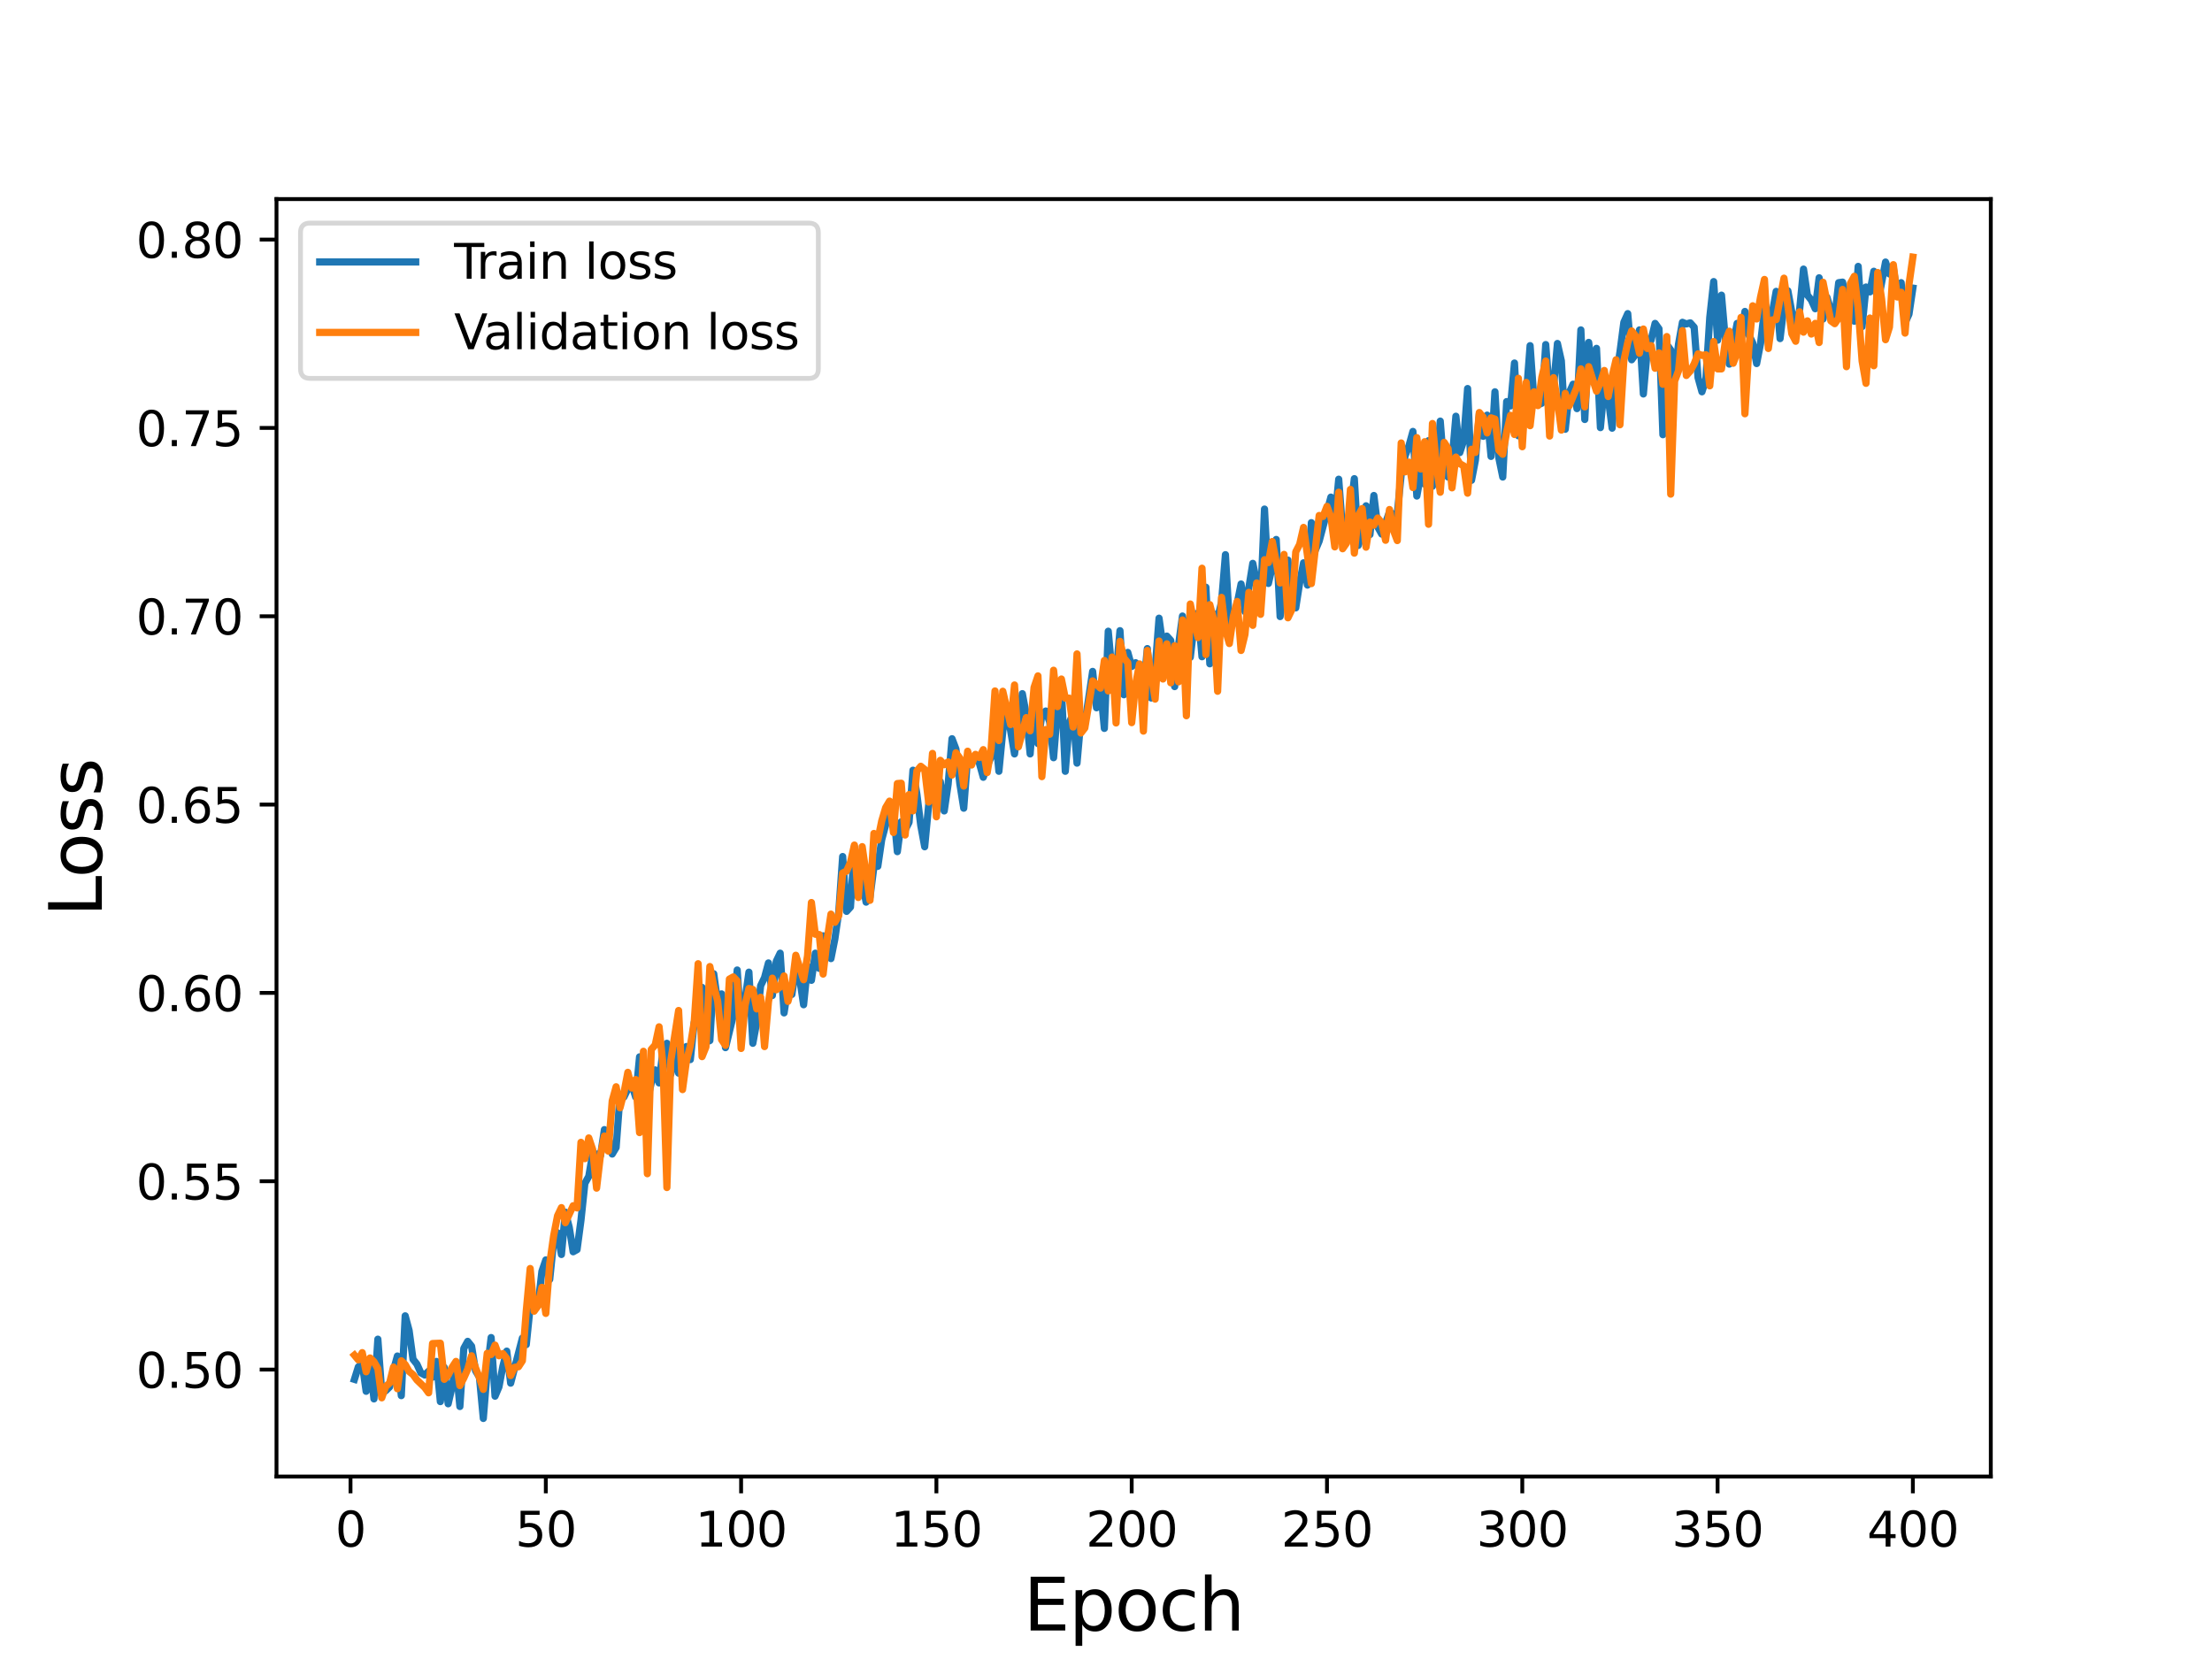 <?xml version="1.0" encoding="utf-8" standalone="no"?>
<!DOCTYPE svg PUBLIC "-//W3C//DTD SVG 1.1//EN"
  "http://www.w3.org/Graphics/SVG/1.1/DTD/svg11.dtd">
<svg height="345.6pt" version="1.1" viewBox="0 0 460.8 345.6" width="460.8pt" xmlns="http://www.w3.org/2000/svg" xmlns:xlink="http://www.w3.org/1999/xlink">
 <defs>
  <style type="text/css">*{stroke-linecap:butt;stroke-linejoin:round;}</style>
 </defs>
 <g id="figure_1">
  <g id="patch_1">
   <path d="M 0 345.6 
L 460.8 345.6 
L 460.8 0 
L 0 0 
z
" style="fill:#ffffff;"/>
  </g>
  <g id="axes_1">
   <g id="patch_2">
    <path d="M 57.6 307.584 
L 414.72 307.584 
L 414.72 41.472 
L 57.6 41.472 
z
" style="fill:#ffffff;"/>
   </g>
   <g id="matplotlib.axis_1">
    <g id="xtick_1">
     <g id="line2d_1">
      <defs>
       <path d="M 0 0 
L 0 3.5 
" id="m23e67a4c49" style="stroke:#000000;stroke-width:0.8;"/>
      </defs>
      <g>
       <use style="stroke:#000000;stroke-width:0.8;" x="73.019" xlink:href="#m23e67a4c49" y="307.584"/>
      </g>
     </g>
     <g id="text_1">
      <!-- 0 -->
      <g transform="translate(69.838 322.182)scale(0.1 -0.1)">
       <defs>
        <path d="M 2034 4250 
Q 1547 4250 1301 3770 
Q 1056 3291 1056 2328 
Q 1056 1369 1301 889 
Q 1547 409 2034 409 
Q 2525 409 2770 889 
Q 3016 1369 3016 2328 
Q 3016 3291 2770 3770 
Q 2525 4250 2034 4250 
z
M 2034 4750 
Q 2819 4750 3233 4129 
Q 3647 3509 3647 2328 
Q 3647 1150 3233 529 
Q 2819 -91 2034 -91 
Q 1250 -91 836 529 
Q 422 1150 422 2328 
Q 422 3509 836 4129 
Q 1250 4750 2034 4750 
z
" id="DejaVuSans-30" transform="scale(0.016)"/>
       </defs>
       <use xlink:href="#DejaVuSans-30"/>
      </g>
     </g>
    </g>
    <g id="xtick_2">
     <g id="line2d_2">
      <g>
       <use style="stroke:#000000;stroke-width:0.8;" x="113.703" xlink:href="#m23e67a4c49" y="307.584"/>
      </g>
     </g>
     <g id="text_2">
      <!-- 50 -->
      <g transform="translate(107.34 322.182)scale(0.1 -0.1)">
       <defs>
        <path d="M 691 4666 
L 3169 4666 
L 3169 4134 
L 1269 4134 
L 1269 2991 
Q 1406 3038 1543 3061 
Q 1681 3084 1819 3084 
Q 2600 3084 3056 2656 
Q 3513 2228 3513 1497 
Q 3513 744 3044 326 
Q 2575 -91 1722 -91 
Q 1428 -91 1123 -41 
Q 819 9 494 109 
L 494 744 
Q 775 591 1075 516 
Q 1375 441 1709 441 
Q 2250 441 2565 725 
Q 2881 1009 2881 1497 
Q 2881 1984 2565 2268 
Q 2250 2553 1709 2553 
Q 1456 2553 1204 2497 
Q 953 2441 691 2322 
L 691 4666 
z
" id="DejaVuSans-35" transform="scale(0.016)"/>
       </defs>
       <use xlink:href="#DejaVuSans-35"/>
       <use x="63.623" xlink:href="#DejaVuSans-30"/>
      </g>
     </g>
    </g>
    <g id="xtick_3">
     <g id="line2d_3">
      <g>
       <use style="stroke:#000000;stroke-width:0.8;" x="154.386" xlink:href="#m23e67a4c49" y="307.584"/>
      </g>
     </g>
     <g id="text_3">
      <!-- 100 -->
      <g transform="translate(144.842 322.182)scale(0.1 -0.1)">
       <defs>
        <path d="M 794 531 
L 1825 531 
L 1825 4091 
L 703 3866 
L 703 4441 
L 1819 4666 
L 2450 4666 
L 2450 531 
L 3481 531 
L 3481 0 
L 794 0 
L 794 531 
z
" id="DejaVuSans-31" transform="scale(0.016)"/>
       </defs>
       <use xlink:href="#DejaVuSans-31"/>
       <use x="63.623" xlink:href="#DejaVuSans-30"/>
       <use x="127.246" xlink:href="#DejaVuSans-30"/>
      </g>
     </g>
    </g>
    <g id="xtick_4">
     <g id="line2d_4">
      <g>
       <use style="stroke:#000000;stroke-width:0.8;" x="195.07" xlink:href="#m23e67a4c49" y="307.584"/>
      </g>
     </g>
     <g id="text_4">
      <!-- 150 -->
      <g transform="translate(185.526 322.182)scale(0.1 -0.1)">
       <use xlink:href="#DejaVuSans-31"/>
       <use x="63.623" xlink:href="#DejaVuSans-35"/>
       <use x="127.246" xlink:href="#DejaVuSans-30"/>
      </g>
     </g>
    </g>
    <g id="xtick_5">
     <g id="line2d_5">
      <g>
       <use style="stroke:#000000;stroke-width:0.8;" x="235.753" xlink:href="#m23e67a4c49" y="307.584"/>
      </g>
     </g>
     <g id="text_5">
      <!-- 200 -->
      <g transform="translate(226.209 322.182)scale(0.1 -0.1)">
       <defs>
        <path d="M 1228 531 
L 3431 531 
L 3431 0 
L 469 0 
L 469 531 
Q 828 903 1448 1529 
Q 2069 2156 2228 2338 
Q 2531 2678 2651 2914 
Q 2772 3150 2772 3378 
Q 2772 3750 2511 3984 
Q 2250 4219 1831 4219 
Q 1534 4219 1204 4116 
Q 875 4013 500 3803 
L 500 4441 
Q 881 4594 1212 4672 
Q 1544 4750 1819 4750 
Q 2544 4750 2975 4387 
Q 3406 4025 3406 3419 
Q 3406 3131 3298 2873 
Q 3191 2616 2906 2266 
Q 2828 2175 2409 1742 
Q 1991 1309 1228 531 
z
" id="DejaVuSans-32" transform="scale(0.016)"/>
       </defs>
       <use xlink:href="#DejaVuSans-32"/>
       <use x="63.623" xlink:href="#DejaVuSans-30"/>
       <use x="127.246" xlink:href="#DejaVuSans-30"/>
      </g>
     </g>
    </g>
    <g id="xtick_6">
     <g id="line2d_6">
      <g>
       <use style="stroke:#000000;stroke-width:0.8;" x="276.437" xlink:href="#m23e67a4c49" y="307.584"/>
      </g>
     </g>
     <g id="text_6">
      <!-- 250 -->
      <g transform="translate(266.893 322.182)scale(0.1 -0.1)">
       <use xlink:href="#DejaVuSans-32"/>
       <use x="63.623" xlink:href="#DejaVuSans-35"/>
       <use x="127.246" xlink:href="#DejaVuSans-30"/>
      </g>
     </g>
    </g>
    <g id="xtick_7">
     <g id="line2d_7">
      <g>
       <use style="stroke:#000000;stroke-width:0.8;" x="317.12" xlink:href="#m23e67a4c49" y="307.584"/>
      </g>
     </g>
     <g id="text_7">
      <!-- 300 -->
      <g transform="translate(307.576 322.182)scale(0.1 -0.1)">
       <defs>
        <path d="M 2597 2516 
Q 3050 2419 3304 2112 
Q 3559 1806 3559 1356 
Q 3559 666 3084 287 
Q 2609 -91 1734 -91 
Q 1441 -91 1130 -33 
Q 819 25 488 141 
L 488 750 
Q 750 597 1062 519 
Q 1375 441 1716 441 
Q 2309 441 2620 675 
Q 2931 909 2931 1356 
Q 2931 1769 2642 2001 
Q 2353 2234 1838 2234 
L 1294 2234 
L 1294 2753 
L 1863 2753 
Q 2328 2753 2575 2939 
Q 2822 3125 2822 3475 
Q 2822 3834 2567 4026 
Q 2313 4219 1838 4219 
Q 1578 4219 1281 4162 
Q 984 4106 628 3988 
L 628 4550 
Q 988 4650 1302 4700 
Q 1616 4750 1894 4750 
Q 2613 4750 3031 4423 
Q 3450 4097 3450 3541 
Q 3450 3153 3228 2886 
Q 3006 2619 2597 2516 
z
" id="DejaVuSans-33" transform="scale(0.016)"/>
       </defs>
       <use xlink:href="#DejaVuSans-33"/>
       <use x="63.623" xlink:href="#DejaVuSans-30"/>
       <use x="127.246" xlink:href="#DejaVuSans-30"/>
      </g>
     </g>
    </g>
    <g id="xtick_8">
     <g id="line2d_8">
      <g>
       <use style="stroke:#000000;stroke-width:0.8;" x="357.804" xlink:href="#m23e67a4c49" y="307.584"/>
      </g>
     </g>
     <g id="text_8">
      <!-- 350 -->
      <g transform="translate(348.26 322.182)scale(0.1 -0.1)">
       <use xlink:href="#DejaVuSans-33"/>
       <use x="63.623" xlink:href="#DejaVuSans-35"/>
       <use x="127.246" xlink:href="#DejaVuSans-30"/>
      </g>
     </g>
    </g>
    <g id="xtick_9">
     <g id="line2d_9">
      <g>
       <use style="stroke:#000000;stroke-width:0.8;" x="398.487" xlink:href="#m23e67a4c49" y="307.584"/>
      </g>
     </g>
     <g id="text_9">
      <!-- 400 -->
      <g transform="translate(388.944 322.182)scale(0.1 -0.1)">
       <defs>
        <path d="M 2419 4116 
L 825 1625 
L 2419 1625 
L 2419 4116 
z
M 2253 4666 
L 3047 4666 
L 3047 1625 
L 3713 1625 
L 3713 1100 
L 3047 1100 
L 3047 0 
L 2419 0 
L 2419 1100 
L 313 1100 
L 313 1709 
L 2253 4666 
z
" id="DejaVuSans-34" transform="scale(0.016)"/>
       </defs>
       <use xlink:href="#DejaVuSans-34"/>
       <use x="63.623" xlink:href="#DejaVuSans-30"/>
       <use x="127.246" xlink:href="#DejaVuSans-30"/>
      </g>
     </g>
    </g>
    <g id="text_10">
     <!-- Epoch -->
     <g transform="translate(213.194 339.66)scale(0.15 -0.15)">
      <defs>
       <path d="M 628 4666 
L 3578 4666 
L 3578 4134 
L 1259 4134 
L 1259 2753 
L 3481 2753 
L 3481 2222 
L 1259 2222 
L 1259 531 
L 3634 531 
L 3634 0 
L 628 0 
L 628 4666 
z
" id="DejaVuSans-45" transform="scale(0.016)"/>
       <path d="M 1159 525 
L 1159 -1331 
L 581 -1331 
L 581 3500 
L 1159 3500 
L 1159 2969 
Q 1341 3281 1617 3432 
Q 1894 3584 2278 3584 
Q 2916 3584 3314 3078 
Q 3713 2572 3713 1747 
Q 3713 922 3314 415 
Q 2916 -91 2278 -91 
Q 1894 -91 1617 61 
Q 1341 213 1159 525 
z
M 3116 1747 
Q 3116 2381 2855 2742 
Q 2594 3103 2138 3103 
Q 1681 3103 1420 2742 
Q 1159 2381 1159 1747 
Q 1159 1113 1420 752 
Q 1681 391 2138 391 
Q 2594 391 2855 752 
Q 3116 1113 3116 1747 
z
" id="DejaVuSans-70" transform="scale(0.016)"/>
       <path d="M 1959 3097 
Q 1497 3097 1228 2736 
Q 959 2375 959 1747 
Q 959 1119 1226 758 
Q 1494 397 1959 397 
Q 2419 397 2687 759 
Q 2956 1122 2956 1747 
Q 2956 2369 2687 2733 
Q 2419 3097 1959 3097 
z
M 1959 3584 
Q 2709 3584 3137 3096 
Q 3566 2609 3566 1747 
Q 3566 888 3137 398 
Q 2709 -91 1959 -91 
Q 1206 -91 779 398 
Q 353 888 353 1747 
Q 353 2609 779 3096 
Q 1206 3584 1959 3584 
z
" id="DejaVuSans-6f" transform="scale(0.016)"/>
       <path d="M 3122 3366 
L 3122 2828 
Q 2878 2963 2633 3030 
Q 2388 3097 2138 3097 
Q 1578 3097 1268 2742 
Q 959 2388 959 1747 
Q 959 1106 1268 751 
Q 1578 397 2138 397 
Q 2388 397 2633 464 
Q 2878 531 3122 666 
L 3122 134 
Q 2881 22 2623 -34 
Q 2366 -91 2075 -91 
Q 1284 -91 818 406 
Q 353 903 353 1747 
Q 353 2603 823 3093 
Q 1294 3584 2113 3584 
Q 2378 3584 2631 3529 
Q 2884 3475 3122 3366 
z
" id="DejaVuSans-63" transform="scale(0.016)"/>
       <path d="M 3513 2113 
L 3513 0 
L 2938 0 
L 2938 2094 
Q 2938 2591 2744 2837 
Q 2550 3084 2163 3084 
Q 1697 3084 1428 2787 
Q 1159 2491 1159 1978 
L 1159 0 
L 581 0 
L 581 4863 
L 1159 4863 
L 1159 2956 
Q 1366 3272 1645 3428 
Q 1925 3584 2291 3584 
Q 2894 3584 3203 3211 
Q 3513 2838 3513 2113 
z
" id="DejaVuSans-68" transform="scale(0.016)"/>
      </defs>
      <use xlink:href="#DejaVuSans-45"/>
      <use x="63.184" xlink:href="#DejaVuSans-70"/>
      <use x="126.66" xlink:href="#DejaVuSans-6f"/>
      <use x="187.842" xlink:href="#DejaVuSans-63"/>
      <use x="242.822" xlink:href="#DejaVuSans-68"/>
     </g>
    </g>
   </g>
   <g id="matplotlib.axis_2">
    <g id="ytick_1">
     <g id="line2d_10">
      <defs>
       <path d="M 0 0 
L -3.5 0 
" id="meb4b03fb67" style="stroke:#000000;stroke-width:0.8;"/>
      </defs>
      <g>
       <use style="stroke:#000000;stroke-width:0.8;" x="57.6" xlink:href="#meb4b03fb67" y="285.309"/>
      </g>
     </g>
     <g id="text_11">
      <!-- 0.50 -->
      <g transform="translate(28.334 289.108)scale(0.1 -0.1)">
       <defs>
        <path d="M 684 794 
L 1344 794 
L 1344 0 
L 684 0 
L 684 794 
z
" id="DejaVuSans-2e" transform="scale(0.016)"/>
       </defs>
       <use xlink:href="#DejaVuSans-30"/>
       <use x="63.623" xlink:href="#DejaVuSans-2e"/>
       <use x="95.41" xlink:href="#DejaVuSans-35"/>
       <use x="159.033" xlink:href="#DejaVuSans-30"/>
      </g>
     </g>
    </g>
    <g id="ytick_2">
     <g id="line2d_11">
      <g>
       <use style="stroke:#000000;stroke-width:0.8;" x="57.6" xlink:href="#meb4b03fb67" y="246.075"/>
      </g>
     </g>
     <g id="text_12">
      <!-- 0.55 -->
      <g transform="translate(28.334 249.875)scale(0.1 -0.1)">
       <use xlink:href="#DejaVuSans-30"/>
       <use x="63.623" xlink:href="#DejaVuSans-2e"/>
       <use x="95.41" xlink:href="#DejaVuSans-35"/>
       <use x="159.033" xlink:href="#DejaVuSans-35"/>
      </g>
     </g>
    </g>
    <g id="ytick_3">
     <g id="line2d_12">
      <g>
       <use style="stroke:#000000;stroke-width:0.8;" x="57.6" xlink:href="#meb4b03fb67" y="206.841"/>
      </g>
     </g>
     <g id="text_13">
      <!-- 0.60 -->
      <g transform="translate(28.334 210.641)scale(0.1 -0.1)">
       <defs>
        <path d="M 2113 2584 
Q 1688 2584 1439 2293 
Q 1191 2003 1191 1497 
Q 1191 994 1439 701 
Q 1688 409 2113 409 
Q 2538 409 2786 701 
Q 3034 994 3034 1497 
Q 3034 2003 2786 2293 
Q 2538 2584 2113 2584 
z
M 3366 4563 
L 3366 3988 
Q 3128 4100 2886 4159 
Q 2644 4219 2406 4219 
Q 1781 4219 1451 3797 
Q 1122 3375 1075 2522 
Q 1259 2794 1537 2939 
Q 1816 3084 2150 3084 
Q 2853 3084 3261 2657 
Q 3669 2231 3669 1497 
Q 3669 778 3244 343 
Q 2819 -91 2113 -91 
Q 1303 -91 875 529 
Q 447 1150 447 2328 
Q 447 3434 972 4092 
Q 1497 4750 2381 4750 
Q 2619 4750 2861 4703 
Q 3103 4656 3366 4563 
z
" id="DejaVuSans-36" transform="scale(0.016)"/>
       </defs>
       <use xlink:href="#DejaVuSans-30"/>
       <use x="63.623" xlink:href="#DejaVuSans-2e"/>
       <use x="95.41" xlink:href="#DejaVuSans-36"/>
       <use x="159.033" xlink:href="#DejaVuSans-30"/>
      </g>
     </g>
    </g>
    <g id="ytick_4">
     <g id="line2d_13">
      <g>
       <use style="stroke:#000000;stroke-width:0.8;" x="57.6" xlink:href="#meb4b03fb67" y="167.608"/>
      </g>
     </g>
     <g id="text_14">
      <!-- 0.65 -->
      <g transform="translate(28.334 171.407)scale(0.1 -0.1)">
       <use xlink:href="#DejaVuSans-30"/>
       <use x="63.623" xlink:href="#DejaVuSans-2e"/>
       <use x="95.41" xlink:href="#DejaVuSans-36"/>
       <use x="159.033" xlink:href="#DejaVuSans-35"/>
      </g>
     </g>
    </g>
    <g id="ytick_5">
     <g id="line2d_14">
      <g>
       <use style="stroke:#000000;stroke-width:0.8;" x="57.6" xlink:href="#meb4b03fb67" y="128.374"/>
      </g>
     </g>
     <g id="text_15">
      <!-- 0.70 -->
      <g transform="translate(28.334 132.173)scale(0.1 -0.1)">
       <defs>
        <path d="M 525 4666 
L 3525 4666 
L 3525 4397 
L 1831 0 
L 1172 0 
L 2766 4134 
L 525 4134 
L 525 4666 
z
" id="DejaVuSans-37" transform="scale(0.016)"/>
       </defs>
       <use xlink:href="#DejaVuSans-30"/>
       <use x="63.623" xlink:href="#DejaVuSans-2e"/>
       <use x="95.41" xlink:href="#DejaVuSans-37"/>
       <use x="159.033" xlink:href="#DejaVuSans-30"/>
      </g>
     </g>
    </g>
    <g id="ytick_6">
     <g id="line2d_15">
      <g>
       <use style="stroke:#000000;stroke-width:0.8;" x="57.6" xlink:href="#meb4b03fb67" y="89.14"/>
      </g>
     </g>
     <g id="text_16">
      <!-- 0.75 -->
      <g transform="translate(28.334 92.939)scale(0.1 -0.1)">
       <use xlink:href="#DejaVuSans-30"/>
       <use x="63.623" xlink:href="#DejaVuSans-2e"/>
       <use x="95.41" xlink:href="#DejaVuSans-37"/>
       <use x="159.033" xlink:href="#DejaVuSans-35"/>
      </g>
     </g>
    </g>
    <g id="ytick_7">
     <g id="line2d_16">
      <g>
       <use style="stroke:#000000;stroke-width:0.8;" x="57.6" xlink:href="#meb4b03fb67" y="49.906"/>
      </g>
     </g>
     <g id="text_17">
      <!-- 0.80 -->
      <g transform="translate(28.334 53.705)scale(0.1 -0.1)">
       <defs>
        <path d="M 2034 2216 
Q 1584 2216 1326 1975 
Q 1069 1734 1069 1313 
Q 1069 891 1326 650 
Q 1584 409 2034 409 
Q 2484 409 2743 651 
Q 3003 894 3003 1313 
Q 3003 1734 2745 1975 
Q 2488 2216 2034 2216 
z
M 1403 2484 
Q 997 2584 770 2862 
Q 544 3141 544 3541 
Q 544 4100 942 4425 
Q 1341 4750 2034 4750 
Q 2731 4750 3128 4425 
Q 3525 4100 3525 3541 
Q 3525 3141 3298 2862 
Q 3072 2584 2669 2484 
Q 3125 2378 3379 2068 
Q 3634 1759 3634 1313 
Q 3634 634 3220 271 
Q 2806 -91 2034 -91 
Q 1263 -91 848 271 
Q 434 634 434 1313 
Q 434 1759 690 2068 
Q 947 2378 1403 2484 
z
M 1172 3481 
Q 1172 3119 1398 2916 
Q 1625 2713 2034 2713 
Q 2441 2713 2670 2916 
Q 2900 3119 2900 3481 
Q 2900 3844 2670 4047 
Q 2441 4250 2034 4250 
Q 1625 4250 1398 4047 
Q 1172 3844 1172 3481 
z
" id="DejaVuSans-38" transform="scale(0.016)"/>
       </defs>
       <use xlink:href="#DejaVuSans-30"/>
       <use x="63.623" xlink:href="#DejaVuSans-2e"/>
       <use x="95.41" xlink:href="#DejaVuSans-38"/>
       <use x="159.033" xlink:href="#DejaVuSans-30"/>
      </g>
     </g>
    </g>
    <g id="text_18">
     <!-- Loss -->
     <g transform="translate(21.215 190.979)rotate(-90)scale(0.15 -0.15)">
      <defs>
       <path d="M 628 4666 
L 1259 4666 
L 1259 531 
L 3531 531 
L 3531 0 
L 628 0 
L 628 4666 
z
" id="DejaVuSans-4c" transform="scale(0.016)"/>
       <path d="M 2834 3397 
L 2834 2853 
Q 2591 2978 2328 3040 
Q 2066 3103 1784 3103 
Q 1356 3103 1142 2972 
Q 928 2841 928 2578 
Q 928 2378 1081 2264 
Q 1234 2150 1697 2047 
L 1894 2003 
Q 2506 1872 2764 1633 
Q 3022 1394 3022 966 
Q 3022 478 2636 193 
Q 2250 -91 1575 -91 
Q 1294 -91 989 -36 
Q 684 19 347 128 
L 347 722 
Q 666 556 975 473 
Q 1284 391 1588 391 
Q 1994 391 2212 530 
Q 2431 669 2431 922 
Q 2431 1156 2273 1281 
Q 2116 1406 1581 1522 
L 1381 1569 
Q 847 1681 609 1914 
Q 372 2147 372 2553 
Q 372 3047 722 3315 
Q 1072 3584 1716 3584 
Q 2034 3584 2315 3537 
Q 2597 3491 2834 3397 
z
" id="DejaVuSans-73" transform="scale(0.016)"/>
      </defs>
      <use xlink:href="#DejaVuSans-4c"/>
      <use x="53.963" xlink:href="#DejaVuSans-6f"/>
      <use x="115.145" xlink:href="#DejaVuSans-73"/>
      <use x="167.244" xlink:href="#DejaVuSans-73"/>
     </g>
    </g>
   </g>
   <g id="line2d_17">
    <path clip-path="url(#p6f3e06e453)" d="M 73.833 287.345 
L 74.646 284.744 
L 75.46 284.065 
L 76.274 289.833 
L 77.087 284.178 
L 77.901 291.416 
L 78.715 278.976 
L 79.528 290.172 
L 80.342 289.72 
L 81.156 288.928 
L 81.969 285.422 
L 82.783 282.482 
L 83.597 290.738 
L 84.41 274.112 
L 85.224 277.166 
L 86.038 283.16 
L 86.851 284.178 
L 87.665 285.988 
L 88.479 286.44 
L 89.292 285.648 
L 90.106 286.893 
L 90.92 283.613 
L 91.733 291.982 
L 92.547 284.857 
L 93.361 292.434 
L 94.174 288.928 
L 94.988 284.291 
L 95.802 293 
L 96.616 280.898 
L 97.429 279.428 
L 98.243 280.446 
L 99.057 285.535 
L 99.87 286.893 
L 100.684 295.488 
L 101.498 285.422 
L 102.311 278.636 
L 103.125 290.851 
L 103.939 288.928 
L 104.752 284.631 
L 105.566 281.464 
L 106.38 288.137 
L 108.821 278.749 
L 109.634 280.107 
L 110.448 272.19 
L 111.262 271.059 
L 112.075 271.964 
L 112.889 264.838 
L 113.703 262.463 
L 114.516 266.535 
L 115.33 258.618 
L 116.144 256.808 
L 116.957 261.332 
L 117.771 252.511 
L 118.585 255.677 
L 119.398 260.767 
L 120.212 260.314 
L 121.026 254.207 
L 121.839 246.516 
L 122.653 245.046 
L 123.467 240.296 
L 124.28 240.409 
L 125.094 240.748 
L 125.908 235.32 
L 126.721 236.677 
L 127.535 240.409 
L 128.349 239.052 
L 129.162 228.194 
L 129.976 228.534 
L 130.79 226.837 
L 131.603 225.932 
L 132.417 228.534 
L 133.231 220.164 
L 134.044 229.212 
L 134.858 229.212 
L 135.672 225.593 
L 136.485 222.879 
L 137.299 225.593 
L 138.113 218.694 
L 138.926 217.337 
L 139.74 223.784 
L 140.554 218.581 
L 141.367 223.557 
L 142.995 218.016 
L 143.808 220.73 
L 144.622 212.926 
L 145.436 211.23 
L 146.249 205.688 
L 147.063 217.111 
L 147.877 216.772 
L 148.69 202.86 
L 149.504 208.855 
L 150.318 207.045 
L 151.131 218.242 
L 152.759 211.569 
L 153.572 202.069 
L 154.386 214.057 
L 156.013 202.521 
L 156.827 217.337 
L 157.641 212.926 
L 158.454 205.349 
L 159.268 203.652 
L 160.082 200.598 
L 160.895 207.384 
L 161.709 200.259 
L 162.523 198.563 
L 163.336 211.004 
L 164.15 205.688 
L 164.964 207.158 
L 165.777 201.616 
L 166.591 203.878 
L 167.405 209.307 
L 168.219 201.277 
L 169.032 204.218 
L 169.846 198.563 
L 170.66 201.729 
L 171.473 194.944 
L 172.287 198.789 
L 173.101 199.694 
L 173.914 195.622 
L 174.728 189.967 
L 175.542 178.431 
L 176.355 189.854 
L 177.169 188.949 
L 177.983 176.395 
L 178.796 181.146 
L 179.61 183.747 
L 180.424 187.931 
L 181.237 186.914 
L 182.051 180.58 
L 182.865 180.467 
L 183.678 174.925 
L 185.306 168.818 
L 186.119 168.592 
L 186.933 177.413 
L 187.747 171.193 
L 188.56 172.889 
L 189.374 171.306 
L 190.188 160.449 
L 191.001 165.425 
L 191.815 171.985 
L 192.629 176.395 
L 194.256 159.318 
L 195.07 169.044 
L 195.883 162.824 
L 196.697 168.931 
L 197.511 163.389 
L 198.324 153.889 
L 199.138 156.038 
L 199.952 163.276 
L 200.765 168.365 
L 201.579 157.621 
L 202.393 158.187 
L 203.206 157.621 
L 204.02 158.978 
L 204.834 161.919 
L 205.647 159.544 
L 206.461 157.734 
L 207.275 151.966 
L 208.088 160.675 
L 208.902 152.305 
L 209.716 147.329 
L 211.343 157.056 
L 212.97 144.502 
L 213.784 148.799 
L 214.598 157.056 
L 215.411 146.311 
L 216.225 154.907 
L 217.039 148.799 
L 217.852 148.121 
L 218.666 150.383 
L 219.48 157.847 
L 220.293 147.782 
L 221.107 143.484 
L 221.921 160.675 
L 222.734 150.609 
L 223.548 148.686 
L 224.362 158.978 
L 225.175 149.704 
L 225.989 150.835 
L 227.616 139.865 
L 228.43 147.442 
L 229.244 143.144 
L 230.057 151.74 
L 230.871 131.495 
L 231.685 140.543 
L 232.498 140.543 
L 233.312 131.382 
L 234.126 144.728 
L 234.939 135.906 
L 235.753 138.847 
L 236.567 138.055 
L 237.381 139.412 
L 238.194 143.597 
L 239.008 135.114 
L 239.822 145.406 
L 240.635 139.412 
L 241.449 128.781 
L 242.263 134.662 
L 243.076 132.513 
L 243.89 133.418 
L 244.704 143.031 
L 245.517 134.323 
L 246.331 128.329 
L 247.958 136.924 
L 248.772 130.138 
L 249.586 127.65 
L 250.399 136.811 
L 251.213 122.334 
L 252.027 138.281 
L 252.84 127.876 
L 253.654 128.894 
L 254.468 125.388 
L 255.281 115.548 
L 256.095 129.799 
L 256.909 129.799 
L 258.536 121.656 
L 259.35 127.424 
L 260.977 117.358 
L 262.604 125.162 
L 263.418 106.048 
L 264.232 121.543 
L 265.045 118.037 
L 265.859 112.382 
L 266.673 128.442 
L 268.3 116.679 
L 269.114 126.293 
L 269.927 126.632 
L 270.741 121.43 
L 271.555 117.245 
L 272.368 121.882 
L 273.182 108.876 
L 273.996 114.644 
L 274.809 112.721 
L 277.25 103.56 
L 278.064 108.423 
L 278.878 99.828 
L 279.691 110.685 
L 280.505 108.876 
L 281.319 106.501 
L 282.132 99.715 
L 282.946 113.626 
L 283.76 111.364 
L 284.573 105.37 
L 285.387 111.364 
L 286.201 103.221 
L 287.014 109.78 
L 287.828 111.251 
L 289.455 106.614 
L 290.269 107.179 
L 291.083 106.953 
L 291.896 98.81 
L 292.71 94.965 
L 293.524 92.816 
L 294.337 89.875 
L 295.151 103.334 
L 295.965 98.923 
L 296.778 100.846 
L 297.592 91.798 
L 298.406 101.298 
L 299.219 97.453 
L 300.033 87.726 
L 300.847 98.131 
L 301.66 99.375 
L 302.474 96.096 
L 303.288 86.708 
L 304.101 94.286 
L 304.915 91.798 
L 305.729 80.94 
L 306.543 100.054 
L 307.356 95.869 
L 308.17 86.143 
L 308.984 90.893 
L 309.797 86.482 
L 310.611 95.078 
L 311.425 81.619 
L 312.238 95.417 
L 313.052 99.375 
L 313.866 83.655 
L 314.679 84.56 
L 315.493 75.625 
L 316.307 90.78 
L 317.12 85.351 
L 317.934 82.637 
L 318.748 72.006 
L 319.561 83.542 
L 320.375 84.333 
L 321.189 83.994 
L 322.002 71.779 
L 322.816 82.298 
L 323.63 80.601 
L 324.443 71.553 
L 325.257 75.172 
L 326.071 89.423 
L 326.884 81.845 
L 327.698 80.036 
L 328.512 85.125 
L 329.325 68.726 
L 330.139 87.387 
L 330.953 71.327 
L 331.766 78.339 
L 332.58 72.571 
L 333.394 89.083 
L 334.207 80.375 
L 335.021 82.863 
L 335.835 89.197 
L 336.648 78.678 
L 337.462 73.363 
L 338.276 67.142 
L 339.089 65.333 
L 339.903 74.946 
L 340.717 73.815 
L 341.53 68.726 
L 342.344 82.071 
L 343.158 72.91 
L 343.971 70.762 
L 344.785 67.369 
L 345.599 68.5 
L 346.412 90.554 
L 347.226 71.779 
L 348.04 72.91 
L 348.853 78.678 
L 349.667 71.666 
L 350.481 67.142 
L 351.294 67.482 
L 352.108 67.255 
L 352.922 68.16 
L 353.735 78.678 
L 354.549 81.619 
L 355.363 79.018 
L 356.176 66.124 
L 356.99 58.66 
L 357.804 70.875 
L 358.617 61.487 
L 359.431 70.875 
L 360.245 75.851 
L 361.872 67.369 
L 362.686 71.101 
L 363.499 64.88 
L 364.313 69.744 
L 365.127 71.44 
L 365.94 75.738 
L 366.754 71.553 
L 367.568 64.541 
L 368.381 67.029 
L 369.195 65.22 
L 370.009 60.696 
L 370.822 70.535 
L 371.636 63.636 
L 372.45 60.583 
L 373.263 64.993 
L 374.077 68.273 
L 374.891 64.541 
L 375.704 56.059 
L 376.518 61.487 
L 377.332 62.505 
L 378.146 64.315 
L 378.959 57.868 
L 379.773 66.464 
L 380.587 61.94 
L 381.4 64.654 
L 382.214 66.011 
L 383.028 58.886 
L 383.841 58.773 
L 384.655 62.845 
L 385.469 65.898 
L 386.282 66.916 
L 387.096 55.493 
L 387.91 68.047 
L 388.723 59.791 
L 389.537 60.809 
L 390.351 56.511 
L 391.164 63.184 
L 392.792 54.588 
L 393.605 57.077 
L 394.419 55.833 
L 395.233 61.261 
L 396.046 58.886 
L 396.86 67.255 
L 397.674 65.446 
L 398.487 60.017 
L 398.487 60.017 
" style="fill:none;stroke:#1f77b4;stroke-linecap:square;stroke-width:1.5;"/>
   </g>
   <g id="line2d_18">
    <path clip-path="url(#p6f3e06e453)" d="M 73.833 282.301 
L 74.646 283.282 
L 75.46 281.778 
L 76.274 285.767 
L 77.087 282.89 
L 77.901 283.674 
L 78.715 285.113 
L 79.528 291.194 
L 80.342 288.84 
L 81.156 288.121 
L 81.969 284.786 
L 82.783 289.298 
L 83.597 283.478 
L 84.41 284.263 
L 85.224 285.701 
L 86.038 286.355 
L 86.851 287.467 
L 88.479 289.036 
L 89.292 290.148 
L 90.106 279.882 
L 91.733 279.816 
L 92.547 287.336 
L 93.361 286.486 
L 94.174 284.851 
L 94.988 283.609 
L 95.802 288.644 
L 96.616 287.075 
L 97.429 285.244 
L 98.243 282.432 
L 99.057 284.917 
L 99.87 287.009 
L 100.684 289.429 
L 101.498 281.909 
L 102.311 282.17 
L 103.125 280.209 
L 103.939 282.432 
L 104.752 281.974 
L 105.566 283.021 
L 106.38 286.552 
L 107.193 284.851 
L 108.007 284.721 
L 108.821 283.478 
L 109.634 273.016 
L 110.448 264.254 
L 111.262 273.147 
L 112.075 272.035 
L 112.889 268.177 
L 113.703 273.604 
L 114.516 263.207 
L 115.33 257.453 
L 116.144 253.268 
L 116.957 251.568 
L 117.771 254.707 
L 119.398 251.176 
L 120.212 251.633 
L 121.026 237.967 
L 121.839 241.367 
L 122.653 237.052 
L 123.467 239.471 
L 124.28 247.514 
L 125.094 240.583 
L 125.908 236.659 
L 126.721 239.798 
L 127.535 229.336 
L 128.349 226.393 
L 129.162 230.774 
L 129.976 227.635 
L 130.79 223.385 
L 131.603 226.655 
L 132.417 224.889 
L 133.231 235.94 
L 134.044 219.004 
L 134.858 244.506 
L 135.672 218.612 
L 136.485 217.696 
L 137.299 213.904 
L 138.113 221.881 
L 138.926 247.383 
L 139.74 220.966 
L 141.367 210.503 
L 142.181 226.982 
L 142.995 221.031 
L 143.808 217.892 
L 144.622 212.857 
L 145.436 200.76 
L 146.249 220.116 
L 147.063 218.089 
L 147.877 201.349 
L 148.69 205.468 
L 149.504 208.542 
L 150.318 216.585 
L 151.131 217.762 
L 151.945 203.964 
L 152.759 203.507 
L 153.572 204.357 
L 154.386 218.415 
L 155.2 209.457 
L 156.013 205.926 
L 156.827 206.122 
L 157.641 210.176 
L 158.454 207.757 
L 159.268 218.023 
L 160.082 208.738 
L 160.895 203.768 
L 161.709 206.188 
L 162.523 205.599 
L 163.336 203.31 
L 164.15 208.607 
L 164.964 205.534 
L 165.777 198.995 
L 167.405 204.095 
L 168.219 199.126 
L 169.032 188.009 
L 169.846 194.614 
L 170.66 194.679 
L 171.473 202.918 
L 172.287 195.856 
L 173.101 190.429 
L 173.914 192.129 
L 174.728 190.756 
L 175.542 181.863 
L 176.355 181.47 
L 177.169 179.639 
L 177.983 176.043 
L 178.796 186.963 
L 179.61 176.37 
L 181.237 187.552 
L 182.051 173.624 
L 182.865 174.997 
L 183.678 171.008 
L 184.492 168.262 
L 185.306 166.888 
L 186.119 173.427 
L 186.933 163.227 
L 187.747 163.161 
L 188.56 173.95 
L 189.374 165.515 
L 190.188 168.915 
L 191.001 160.611 
L 191.815 159.63 
L 192.629 160.284 
L 193.442 167.085 
L 194.256 156.949 
L 195.07 170.158 
L 195.883 158.388 
L 196.697 159.303 
L 197.511 158.715 
L 198.324 161.461 
L 199.138 156.818 
L 199.952 157.93 
L 200.765 163.75 
L 201.579 156.491 
L 202.393 159.369 
L 203.206 157.145 
L 204.02 157.799 
L 204.834 156.164 
L 205.647 160.938 
L 206.461 156.099 
L 207.275 143.937 
L 208.088 154.268 
L 208.902 144.002 
L 210.529 150.933 
L 211.343 142.694 
L 212.157 155.576 
L 213.784 149.495 
L 214.598 152.241 
L 215.411 143.217 
L 216.225 140.798 
L 217.039 161.788 
L 217.852 151.98 
L 218.666 152.96 
L 219.48 139.621 
L 220.293 147.206 
L 221.107 141.452 
L 221.921 145.441 
L 222.734 145.441 
L 223.548 151.456 
L 224.362 136.221 
L 225.175 152.699 
L 225.989 151.653 
L 227.616 141.844 
L 229.244 143.348 
L 230.057 137.594 
L 230.871 143.937 
L 231.685 136.874 
L 232.498 150.606 
L 233.312 133.605 
L 234.126 137.071 
L 234.939 138.052 
L 235.753 150.541 
L 236.567 142.563 
L 237.381 138.313 
L 238.194 152.306 
L 239.008 135.501 
L 240.635 145.637 
L 241.449 133.54 
L 242.263 141.452 
L 243.076 134.128 
L 243.89 142.236 
L 244.704 134.52 
L 245.517 142.04 
L 246.331 129.159 
L 247.145 149.102 
L 247.958 125.824 
L 248.772 129.812 
L 249.586 132.82 
L 250.399 118.369 
L 251.213 136.351 
L 252.027 125.954 
L 252.84 129.093 
L 253.654 144.002 
L 254.468 124.45 
L 255.281 131.251 
L 256.095 134.063 
L 256.909 128.439 
L 257.722 125.301 
L 258.536 135.501 
L 259.35 132.166 
L 260.163 123.404 
L 260.977 130.27 
L 261.791 121.443 
L 262.604 127.981 
L 263.418 116.604 
L 264.232 117.192 
L 265.045 112.811 
L 266.673 121.443 
L 267.486 115.492 
L 268.3 128.701 
L 269.114 127.001 
L 269.927 114.969 
L 270.741 113.4 
L 271.555 109.869 
L 273.182 121.573 
L 274.809 107.384 
L 275.623 107.58 
L 276.437 105.487 
L 277.25 107.711 
L 278.064 113.923 
L 278.878 102.545 
L 279.691 114.315 
L 280.505 113.138 
L 281.319 101.956 
L 282.132 115.231 
L 282.946 107.384 
L 283.76 105.945 
L 284.573 113.988 
L 285.387 108.757 
L 286.201 109.411 
L 287.014 107.907 
L 287.828 108.888 
L 288.642 112.55 
L 289.455 106.141 
L 290.269 110.457 
L 291.083 112.615 
L 291.896 92.279 
L 292.71 98.295 
L 293.524 96.267 
L 294.337 101.564 
L 295.151 91.167 
L 295.965 97.706 
L 296.778 92.017 
L 297.592 109.215 
L 298.406 88.225 
L 299.219 96.921 
L 300.033 102.545 
L 300.847 92.148 
L 301.66 93.456 
L 302.474 101.629 
L 303.288 95.221 
L 304.101 96.594 
L 304.915 97.052 
L 305.729 102.741 
L 306.543 93.587 
L 307.356 94.24 
L 308.17 85.936 
L 308.984 86.917 
L 309.797 90.186 
L 310.611 87.048 
L 311.425 87.309 
L 312.238 93.783 
L 313.052 94.633 
L 313.866 89.99 
L 314.679 86.524 
L 315.493 90.513 
L 316.307 78.808 
L 317.12 93.063 
L 317.934 79.658 
L 318.748 88.682 
L 319.561 81.62 
L 320.375 84.497 
L 321.189 78.612 
L 322.002 75.212 
L 322.816 90.84 
L 323.63 78.678 
L 324.443 83.516 
L 325.257 89.598 
L 326.071 81.947 
L 326.884 84.563 
L 328.512 80.639 
L 329.325 76.847 
L 330.139 84.759 
L 330.953 76.389 
L 332.58 81.489 
L 333.394 79.789 
L 334.207 77.174 
L 335.021 82.601 
L 335.835 78.416 
L 336.648 74.95 
L 337.462 88.486 
L 338.276 75.147 
L 339.089 71.354 
L 339.903 68.935 
L 340.717 69.981 
L 341.53 73.577 
L 342.344 68.542 
L 343.158 72.596 
L 343.971 72.008 
L 344.785 76.716 
L 345.599 73.512 
L 346.412 80.051 
L 347.226 70.112 
L 348.04 102.937 
L 348.853 79.397 
L 349.667 77.239 
L 350.481 68.869 
L 351.294 78.22 
L 352.108 77.304 
L 352.922 75.801 
L 353.735 73.708 
L 354.549 74.035 
L 355.363 73.904 
L 356.176 80.378 
L 356.99 71.158 
L 357.804 76.847 
L 358.617 76.847 
L 359.431 71.027 
L 360.245 69 
L 361.058 75.67 
L 361.872 73.512 
L 362.686 66.123 
L 363.499 86.197 
L 364.313 72.662 
L 365.127 63.703 
L 365.94 66.45 
L 366.754 61.872 
L 367.568 58.211 
L 368.381 72.596 
L 369.195 66.646 
L 370.009 66.581 
L 371.636 57.949 
L 373.263 69.523 
L 374.077 71.092 
L 374.891 64.946 
L 375.704 69.196 
L 376.518 66.842 
L 377.332 69.588 
L 378.146 67.365 
L 378.959 71.354 
L 379.773 58.799 
L 381.4 66.842 
L 382.214 67.431 
L 383.028 66.254 
L 383.841 60.303 
L 384.655 76.389 
L 385.469 59.061 
L 386.282 57.557 
L 387.096 64.227 
L 387.91 75.212 
L 388.723 79.855 
L 389.537 66.254 
L 390.351 76.193 
L 391.164 56.772 
L 391.978 62.33 
L 392.792 70.765 
L 393.605 68.15 
L 394.419 55.137 
L 395.233 61.872 
L 396.046 60.892 
L 396.86 69.392 
L 397.674 59.257 
L 398.487 53.568 
L 398.487 53.568 
" style="fill:none;stroke:#ff7f0e;stroke-linecap:square;stroke-width:1.5;"/>
   </g>
   <g id="patch_3">
    <path d="M 57.6 307.584 
L 57.6 41.472 
" style="fill:none;stroke:#000000;stroke-linecap:square;stroke-linejoin:miter;stroke-width:0.8;"/>
   </g>
   <g id="patch_4">
    <path d="M 414.72 307.584 
L 414.72 41.472 
" style="fill:none;stroke:#000000;stroke-linecap:square;stroke-linejoin:miter;stroke-width:0.8;"/>
   </g>
   <g id="patch_5">
    <path d="M 57.6 307.584 
L 414.72 307.584 
" style="fill:none;stroke:#000000;stroke-linecap:square;stroke-linejoin:miter;stroke-width:0.8;"/>
   </g>
   <g id="patch_6">
    <path d="M 57.6 41.472 
L 414.72 41.472 
" style="fill:none;stroke:#000000;stroke-linecap:square;stroke-linejoin:miter;stroke-width:0.8;"/>
   </g>
   <g id="legend_1">
    <g id="patch_7">
     <path d="M 64.6 78.828 
L 168.475 78.828 
Q 170.475 78.828 170.475 76.828 
L 170.475 48.472 
Q 170.475 46.472 168.475 46.472 
L 64.6 46.472 
Q 62.6 46.472 62.6 48.472 
L 62.6 76.828 
Q 62.6 78.828 64.6 78.828 
z
" style="fill:#ffffff;opacity:0.8;stroke:#cccccc;stroke-linejoin:miter;"/>
    </g>
    <g id="line2d_19">
     <path d="M 66.6 54.57 
L 86.6 54.57 
" style="fill:none;stroke:#1f77b4;stroke-linecap:square;stroke-width:1.5;"/>
    </g>
    <g id="line2d_20"/>
    <g id="text_19">
     <!-- Train loss -->
     <g transform="translate(94.6 58.07)scale(0.1 -0.1)">
      <defs>
       <path d="M -19 4666 
L 3928 4666 
L 3928 4134 
L 2272 4134 
L 2272 0 
L 1638 0 
L 1638 4134 
L -19 4134 
L -19 4666 
z
" id="DejaVuSans-54" transform="scale(0.016)"/>
       <path d="M 2631 2963 
Q 2534 3019 2420 3045 
Q 2306 3072 2169 3072 
Q 1681 3072 1420 2755 
Q 1159 2438 1159 1844 
L 1159 0 
L 581 0 
L 581 3500 
L 1159 3500 
L 1159 2956 
Q 1341 3275 1631 3429 
Q 1922 3584 2338 3584 
Q 2397 3584 2469 3576 
Q 2541 3569 2628 3553 
L 2631 2963 
z
" id="DejaVuSans-72" transform="scale(0.016)"/>
       <path d="M 2194 1759 
Q 1497 1759 1228 1600 
Q 959 1441 959 1056 
Q 959 750 1161 570 
Q 1363 391 1709 391 
Q 2188 391 2477 730 
Q 2766 1069 2766 1631 
L 2766 1759 
L 2194 1759 
z
M 3341 1997 
L 3341 0 
L 2766 0 
L 2766 531 
Q 2569 213 2275 61 
Q 1981 -91 1556 -91 
Q 1019 -91 701 211 
Q 384 513 384 1019 
Q 384 1609 779 1909 
Q 1175 2209 1959 2209 
L 2766 2209 
L 2766 2266 
Q 2766 2663 2505 2880 
Q 2244 3097 1772 3097 
Q 1472 3097 1187 3025 
Q 903 2953 641 2809 
L 641 3341 
Q 956 3463 1253 3523 
Q 1550 3584 1831 3584 
Q 2591 3584 2966 3190 
Q 3341 2797 3341 1997 
z
" id="DejaVuSans-61" transform="scale(0.016)"/>
       <path d="M 603 3500 
L 1178 3500 
L 1178 0 
L 603 0 
L 603 3500 
z
M 603 4863 
L 1178 4863 
L 1178 4134 
L 603 4134 
L 603 4863 
z
" id="DejaVuSans-69" transform="scale(0.016)"/>
       <path d="M 3513 2113 
L 3513 0 
L 2938 0 
L 2938 2094 
Q 2938 2591 2744 2837 
Q 2550 3084 2163 3084 
Q 1697 3084 1428 2787 
Q 1159 2491 1159 1978 
L 1159 0 
L 581 0 
L 581 3500 
L 1159 3500 
L 1159 2956 
Q 1366 3272 1645 3428 
Q 1925 3584 2291 3584 
Q 2894 3584 3203 3211 
Q 3513 2838 3513 2113 
z
" id="DejaVuSans-6e" transform="scale(0.016)"/>
       <path id="DejaVuSans-20" transform="scale(0.016)"/>
       <path d="M 603 4863 
L 1178 4863 
L 1178 0 
L 603 0 
L 603 4863 
z
" id="DejaVuSans-6c" transform="scale(0.016)"/>
      </defs>
      <use xlink:href="#DejaVuSans-54"/>
      <use x="46.334" xlink:href="#DejaVuSans-72"/>
      <use x="87.447" xlink:href="#DejaVuSans-61"/>
      <use x="148.727" xlink:href="#DejaVuSans-69"/>
      <use x="176.51" xlink:href="#DejaVuSans-6e"/>
      <use x="239.889" xlink:href="#DejaVuSans-20"/>
      <use x="271.676" xlink:href="#DejaVuSans-6c"/>
      <use x="299.459" xlink:href="#DejaVuSans-6f"/>
      <use x="360.641" xlink:href="#DejaVuSans-73"/>
      <use x="412.74" xlink:href="#DejaVuSans-73"/>
     </g>
    </g>
    <g id="line2d_21">
     <path d="M 66.6 69.249 
L 86.6 69.249 
" style="fill:none;stroke:#ff7f0e;stroke-linecap:square;stroke-width:1.5;"/>
    </g>
    <g id="line2d_22"/>
    <g id="text_20">
     <!-- Validation loss -->
     <g transform="translate(94.6 72.749)scale(0.1 -0.1)">
      <defs>
       <path d="M 1831 0 
L 50 4666 
L 709 4666 
L 2188 738 
L 3669 4666 
L 4325 4666 
L 2547 0 
L 1831 0 
z
" id="DejaVuSans-56" transform="scale(0.016)"/>
       <path d="M 2906 2969 
L 2906 4863 
L 3481 4863 
L 3481 0 
L 2906 0 
L 2906 525 
Q 2725 213 2448 61 
Q 2172 -91 1784 -91 
Q 1150 -91 751 415 
Q 353 922 353 1747 
Q 353 2572 751 3078 
Q 1150 3584 1784 3584 
Q 2172 3584 2448 3432 
Q 2725 3281 2906 2969 
z
M 947 1747 
Q 947 1113 1208 752 
Q 1469 391 1925 391 
Q 2381 391 2643 752 
Q 2906 1113 2906 1747 
Q 2906 2381 2643 2742 
Q 2381 3103 1925 3103 
Q 1469 3103 1208 2742 
Q 947 2381 947 1747 
z
" id="DejaVuSans-64" transform="scale(0.016)"/>
       <path d="M 1172 4494 
L 1172 3500 
L 2356 3500 
L 2356 3053 
L 1172 3053 
L 1172 1153 
Q 1172 725 1289 603 
Q 1406 481 1766 481 
L 2356 481 
L 2356 0 
L 1766 0 
Q 1100 0 847 248 
Q 594 497 594 1153 
L 594 3053 
L 172 3053 
L 172 3500 
L 594 3500 
L 594 4494 
L 1172 4494 
z
" id="DejaVuSans-74" transform="scale(0.016)"/>
      </defs>
      <use xlink:href="#DejaVuSans-56"/>
      <use x="60.658" xlink:href="#DejaVuSans-61"/>
      <use x="121.938" xlink:href="#DejaVuSans-6c"/>
      <use x="149.721" xlink:href="#DejaVuSans-69"/>
      <use x="177.504" xlink:href="#DejaVuSans-64"/>
      <use x="240.98" xlink:href="#DejaVuSans-61"/>
      <use x="302.26" xlink:href="#DejaVuSans-74"/>
      <use x="341.469" xlink:href="#DejaVuSans-69"/>
      <use x="369.252" xlink:href="#DejaVuSans-6f"/>
      <use x="430.434" xlink:href="#DejaVuSans-6e"/>
      <use x="493.812" xlink:href="#DejaVuSans-20"/>
      <use x="525.6" xlink:href="#DejaVuSans-6c"/>
      <use x="553.383" xlink:href="#DejaVuSans-6f"/>
      <use x="614.564" xlink:href="#DejaVuSans-73"/>
      <use x="666.664" xlink:href="#DejaVuSans-73"/>
     </g>
    </g>
   </g>
  </g>
 </g>
 <defs>
  <clipPath id="p6f3e06e453">
   <rect height="266.112" width="357.12" x="57.6" y="41.472"/>
  </clipPath>
 </defs>
</svg>
